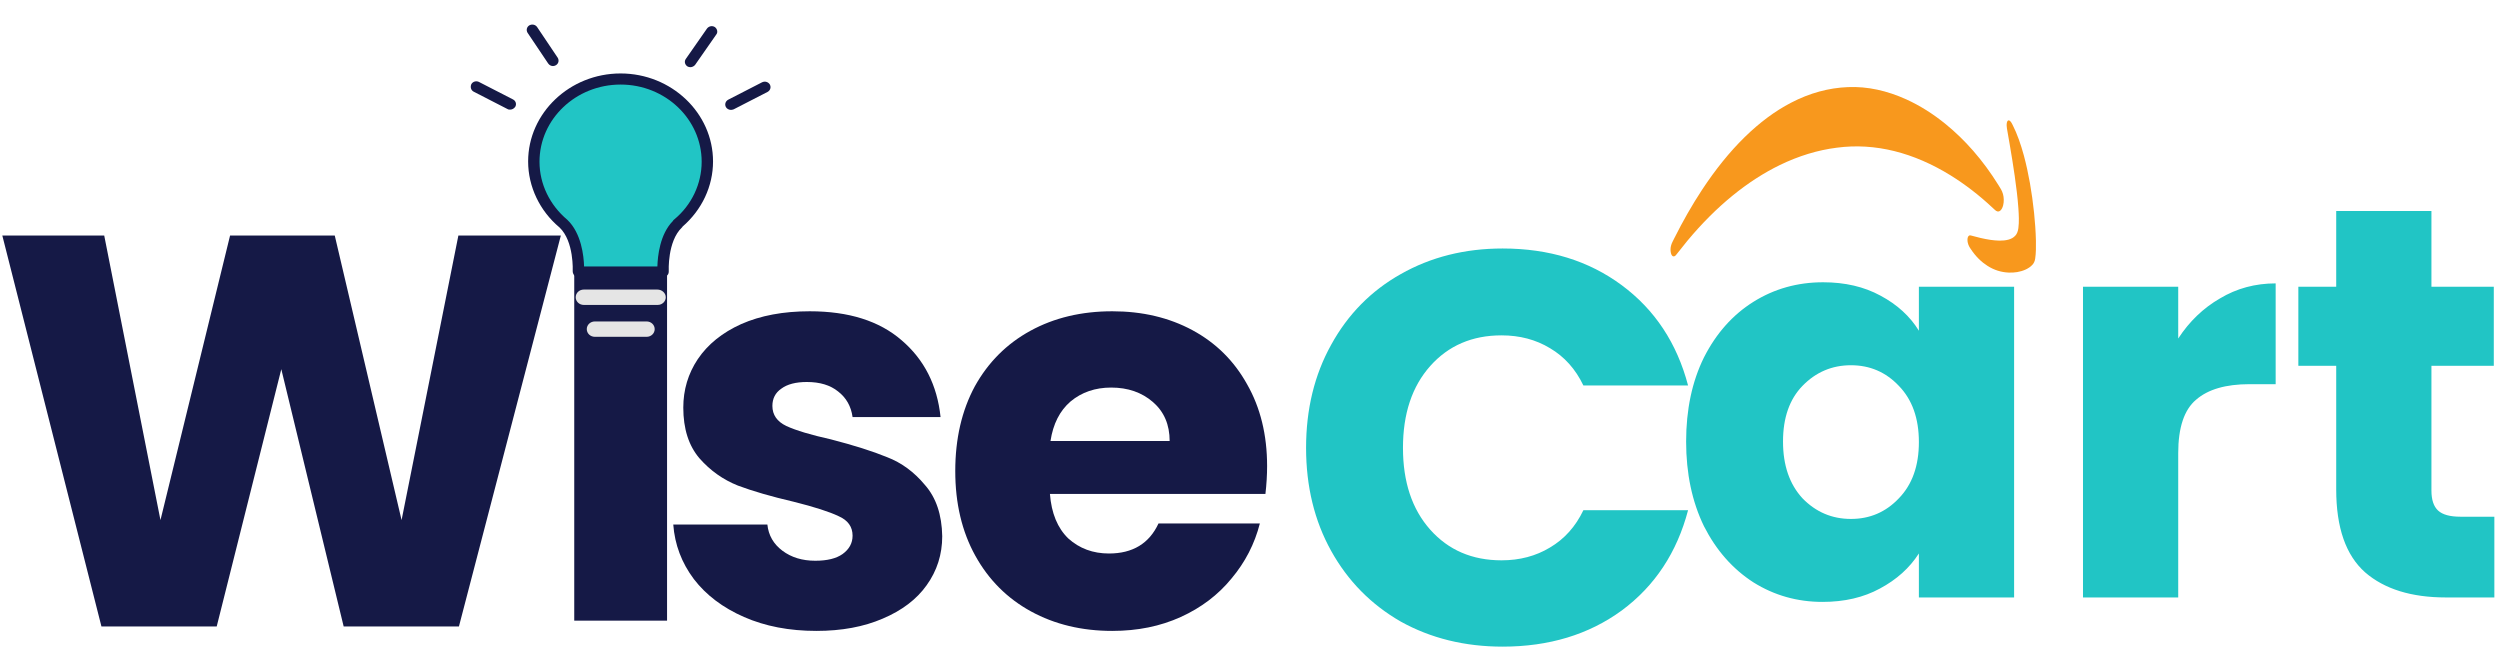 <svg width="431" height="112" viewBox="0 0 431 112" fill="none" xmlns="http://www.w3.org/2000/svg">
<path d="M96.688 40.608L79.12 108H59.248L48.496 63.648L37.36 108H17.488L0.4 40.608H17.968L27.664 89.664L39.664 40.608H57.712L69.232 89.664L79.024 40.608H96.688Z" fill="#151946"/>
<path d="M140.744 108.768C136.072 108.768 131.912 107.968 128.264 106.368C124.616 104.768 121.736 102.592 119.624 99.84C117.512 97.024 116.328 93.888 116.072 90.432H132.296C132.488 92.288 133.352 93.792 134.888 94.944C136.424 96.096 138.312 96.672 140.552 96.672C142.6 96.672 144.168 96.288 145.256 95.52C146.408 94.688 146.984 93.632 146.984 92.352C146.984 90.816 146.184 89.696 144.584 88.992C142.984 88.224 140.392 87.392 136.808 86.496C132.968 85.6 129.768 84.672 127.208 83.712C124.648 82.688 122.44 81.12 120.584 79.008C118.728 76.832 117.8 73.92 117.8 70.272C117.8 67.2 118.632 64.416 120.296 61.92C122.024 59.36 124.52 57.344 127.784 55.872C131.112 54.4 135.048 53.664 139.592 53.664C146.312 53.664 151.592 55.328 155.432 58.656C159.336 61.984 161.576 66.4 162.152 71.904H146.984C146.728 70.048 145.896 68.576 144.488 67.488C143.144 66.4 141.352 65.856 139.112 65.856C137.192 65.856 135.72 66.24 134.696 67.008C133.672 67.712 133.16 68.704 133.16 69.984C133.16 71.52 133.96 72.672 135.56 73.44C137.224 74.208 139.784 74.976 143.24 75.744C147.208 76.768 150.44 77.792 152.936 78.816C155.432 79.776 157.608 81.376 159.464 83.616C161.384 85.792 162.376 88.736 162.44 92.448C162.44 95.584 161.544 98.4 159.752 100.896C158.024 103.328 155.496 105.248 152.168 106.656C148.904 108.064 145.096 108.768 140.744 108.768Z" fill="#151946"/>
<path d="M218.448 80.352C218.448 81.888 218.352 83.488 218.16 85.152H181.008C181.264 88.48 182.32 91.04 184.176 92.832C186.096 94.56 188.432 95.424 191.184 95.424C195.28 95.424 198.128 93.696 199.728 90.24H217.2C216.304 93.76 214.672 96.928 212.304 99.744C210 102.56 207.088 104.768 203.568 106.368C200.048 107.968 196.112 108.768 191.76 108.768C186.512 108.768 181.84 107.648 177.744 105.408C173.648 103.168 170.448 99.968 168.144 95.808C165.84 91.648 164.688 86.784 164.688 81.216C164.688 75.648 165.808 70.784 168.048 66.624C170.352 62.464 173.552 59.264 177.648 57.024C181.744 54.784 186.448 53.664 191.76 53.664C196.944 53.664 201.552 54.752 205.584 56.928C209.616 59.104 212.752 62.208 214.992 66.24C217.296 70.272 218.448 74.976 218.448 80.352ZM201.648 76.032C201.648 73.216 200.688 70.976 198.768 69.312C196.848 67.648 194.448 66.816 191.568 66.816C188.816 66.816 186.48 67.616 184.56 69.216C182.704 70.816 181.552 73.088 181.104 76.032H201.648Z" fill="#151946"/>
<path d="M290.688 76.12C290.688 70.616 291.712 65.784 293.76 61.624C295.872 57.464 298.72 54.264 302.304 52.024C305.888 49.784 309.888 48.664 314.304 48.664C318.08 48.664 321.376 49.432 324.192 50.968C327.072 52.504 329.28 54.52 330.816 57.016V49.432H347.232V103H330.816V95.416C329.216 97.912 326.976 99.928 324.096 101.464C321.28 103 317.984 103.768 314.208 103.768C309.856 103.768 305.888 102.648 302.304 100.408C298.72 98.104 295.872 94.872 293.76 90.712C291.712 86.488 290.688 81.624 290.688 76.12ZM330.816 76.216C330.816 72.12 329.664 68.888 327.36 66.52C325.12 64.152 322.368 62.968 319.104 62.968C315.84 62.968 313.056 64.152 310.752 66.52C308.512 68.824 307.392 72.024 307.392 76.12C307.392 80.216 308.512 83.48 310.752 85.912C313.056 88.28 315.84 89.464 319.104 89.464C322.368 89.464 325.12 88.28 327.36 85.912C329.664 83.544 330.816 80.312 330.816 76.216ZM375.524 58.36C377.444 55.416 379.844 53.112 382.724 51.448C385.604 49.72 388.804 48.856 392.324 48.856V66.232H387.812C383.716 66.232 380.644 67.128 378.596 68.92C376.548 70.648 375.524 73.72 375.524 78.136V103H359.108V49.432H375.524V58.36ZM430.027 89.08V103H421.675C415.723 103 411.083 101.56 407.755 98.68C404.427 95.736 402.763 90.968 402.763 84.376V63.064H396.235V49.432H402.763V36.376H419.179V49.432H429.931V63.064H419.179V84.568C419.179 86.168 419.563 87.32 420.331 88.024C421.099 88.728 422.379 89.08 424.171 89.08H430.027Z" fill="#21C5C5"/>
<path d="M225.168 77.208C225.168 70.552 226.608 64.632 229.488 59.448C232.368 54.2 236.368 50.136 241.488 47.256C246.672 44.312 252.528 42.84 259.056 42.84C267.056 42.84 273.904 44.952 279.6 49.176C285.296 53.4 289.104 59.16 291.024 66.456H272.976C271.632 63.64 269.712 61.496 267.216 60.024C264.784 58.552 262 57.816 258.864 57.816C253.808 57.816 249.712 59.576 246.576 63.096C243.44 66.616 241.872 71.32 241.872 77.208C241.872 83.096 243.44 87.8 246.576 91.32C249.712 94.84 253.808 96.6 258.864 96.6C262 96.6 264.784 95.864 267.216 94.392C269.712 92.92 271.632 90.776 272.976 87.96H291.024C289.104 95.256 285.296 101.016 279.6 105.24C273.904 109.4 267.056 111.48 259.056 111.48C252.528 111.48 246.672 110.04 241.488 107.16C236.368 104.216 232.368 100.152 229.488 94.968C226.608 89.784 225.168 83.864 225.168 77.208Z" fill="#21C5C5"/>
<path fill-rule="evenodd" clip-rule="evenodd" d="M346.25 46.991C347.263 47.04 348.285 46.902 349.28 46.441C349.667 46.245 350.059 46.019 350.415 45.616C350.611 45.391 350.802 45.067 350.867 44.586C351.015 43.594 351.006 42.524 350.993 41.493C350.954 39.874 350.837 38.273 350.676 36.703C350.315 33.228 349.733 29.861 348.911 26.798C348.389 24.884 347.763 23.087 347.011 21.605C346.82 21.212 346.607 20.81 346.342 20.761C346.198 20.712 346.042 20.859 345.981 21.163C345.92 21.477 345.946 21.84 345.998 22.155C346.628 25.757 347.259 29.37 347.702 33.11C347.811 34.042 347.907 34.985 347.972 35.937C348.046 37.056 348.111 38.234 347.968 39.334C347.898 39.883 347.711 40.315 347.489 40.571C347.115 41.012 346.694 41.179 346.276 41.307C345.246 41.582 344.211 41.493 343.177 41.356C342.033 41.189 340.89 40.904 339.751 40.59C339.585 40.551 339.394 40.58 339.272 40.865C339.164 41.111 339.177 41.513 339.238 41.807C339.346 42.298 339.551 42.632 339.751 42.917C340.629 44.252 341.611 45.175 342.629 45.822C343.803 46.578 345.024 46.932 346.25 46.991Z" fill="#F8981D"/>
<path fill-rule="evenodd" clip-rule="evenodd" d="M288.381 44.163C288.572 44.271 288.776 44.173 288.95 43.957C289.602 43.152 290.246 42.308 290.902 41.513C295.915 35.495 301.314 31.147 306.858 28.447C310.088 26.886 313.37 25.875 316.665 25.463C323.269 24.579 329.925 26.307 336.299 30.244C338.777 31.785 341.216 33.65 343.585 35.878C343.837 36.094 344.081 36.389 344.35 36.448C344.737 36.546 345.155 36.163 345.346 35.377C345.498 34.798 345.476 34.042 345.32 33.473C345.142 32.825 344.842 32.423 344.576 31.981C341.798 27.495 338.699 24.069 335.495 21.448C333.269 19.622 330.982 18.198 328.66 17.138C325.343 15.636 321.961 14.871 318.578 15.018C315.274 15.146 311.979 16.039 308.762 17.718C303.293 20.555 298.058 25.679 293.406 32.766C291.728 35.319 290.128 38.116 288.615 41.14C288.437 41.542 288.211 41.856 288.085 42.357C287.985 42.73 287.968 43.221 288.063 43.604C288.124 43.889 288.25 44.085 288.381 44.163Z" fill="#F8981D"/>
<path d="M115 43V107H99V43H115Z" fill="#151946"/>
<path d="M116.892 38.581C114.004 41.329 114.365 46.876 114.365 46.876H99.716C99.716 46.876 100.025 41.329 97.188 38.581C94.042 35.93 92.03 32.102 92.03 27.831C92.03 19.977 98.736 13.597 106.989 13.597C115.242 13.597 121.947 19.977 121.947 27.831C121.947 32.102 119.987 35.93 116.892 38.581Z" fill="#21C5C5"/>
<path d="M114.777 51.245C114.777 51.981 114.158 52.57 113.385 52.57H100.644C99.871 52.57 99.252 51.981 99.252 51.245C99.252 50.508 99.871 49.919 100.644 49.919H113.333C114.107 49.919 114.777 50.508 114.777 51.245Z" fill="#E5E5E5"/>
<path d="M112.869 56.742C112.869 57.478 112.25 58.067 111.476 58.067H102.553C101.779 58.067 101.16 57.478 101.16 56.742C101.16 56.006 101.779 55.417 102.553 55.417H111.476C112.25 55.417 112.869 56.006 112.869 56.742Z" fill="#E5E5E5"/>
<path d="M117.666 39.072C121.019 36.175 122.927 32.102 122.927 27.831C122.927 19.487 115.757 12.664 106.989 12.664C98.22 12.664 91.05 19.487 91.05 27.831C91.05 32.2 93.062 36.372 96.466 39.219C98.994 41.624 98.736 46.729 98.736 46.778C98.736 47.023 98.839 47.269 98.994 47.465C99.2 47.661 99.458 47.76 99.716 47.76H114.313C114.571 47.76 114.829 47.661 115.035 47.465C115.242 47.269 115.293 47.023 115.293 46.778C115.293 46.729 115.035 41.624 117.563 39.219C117.614 39.17 117.666 39.121 117.666 39.072ZM116.222 37.844C116.118 37.894 116.067 37.992 116.015 38.09C113.746 40.397 113.385 44.176 113.333 45.943H100.696C100.644 44.127 100.232 40.2 97.807 37.894C94.764 35.341 93.01 31.709 93.01 27.88C93.01 20.517 99.303 14.578 106.989 14.578C114.726 14.578 120.967 20.567 120.967 27.88C120.967 31.66 119.265 35.341 116.222 37.844Z" fill="#151946"/>
<path d="M123.237 4.663C122.772 4.369 122.205 4.516 121.895 4.909L118.233 10.161C117.924 10.602 118.078 11.142 118.491 11.437C118.646 11.535 118.852 11.584 119.007 11.584C119.316 11.584 119.626 11.437 119.832 11.191L123.494 5.939C123.804 5.547 123.649 4.958 123.237 4.663Z" fill="#151946"/>
<path d="M95.331 11.388C95.486 11.388 95.692 11.339 95.847 11.24C96.311 10.946 96.415 10.406 96.157 9.964L92.598 4.663C92.288 4.221 91.721 4.123 91.257 4.369C90.792 4.663 90.689 5.203 90.947 5.645L94.506 10.946C94.713 11.24 95.022 11.388 95.331 11.388Z" fill="#151946"/>
<path d="M81.662 15.805L87.491 18.799C87.646 18.898 87.801 18.898 87.955 18.898C88.316 18.898 88.626 18.701 88.832 18.407C89.09 17.965 88.935 17.376 88.42 17.131L82.591 14.136C82.127 13.891 81.508 14.038 81.25 14.529C81.044 15.02 81.198 15.56 81.662 15.805Z" fill="#151946"/>
<path d="M126.022 18.947C126.177 18.947 126.331 18.898 126.486 18.849L132.315 15.854C132.779 15.609 132.985 15.069 132.727 14.578C132.469 14.136 131.902 13.94 131.386 14.185L125.558 17.18C125.093 17.425 124.887 17.965 125.145 18.456C125.3 18.75 125.661 18.947 126.022 18.947Z" fill="#151946"/>
</svg>
